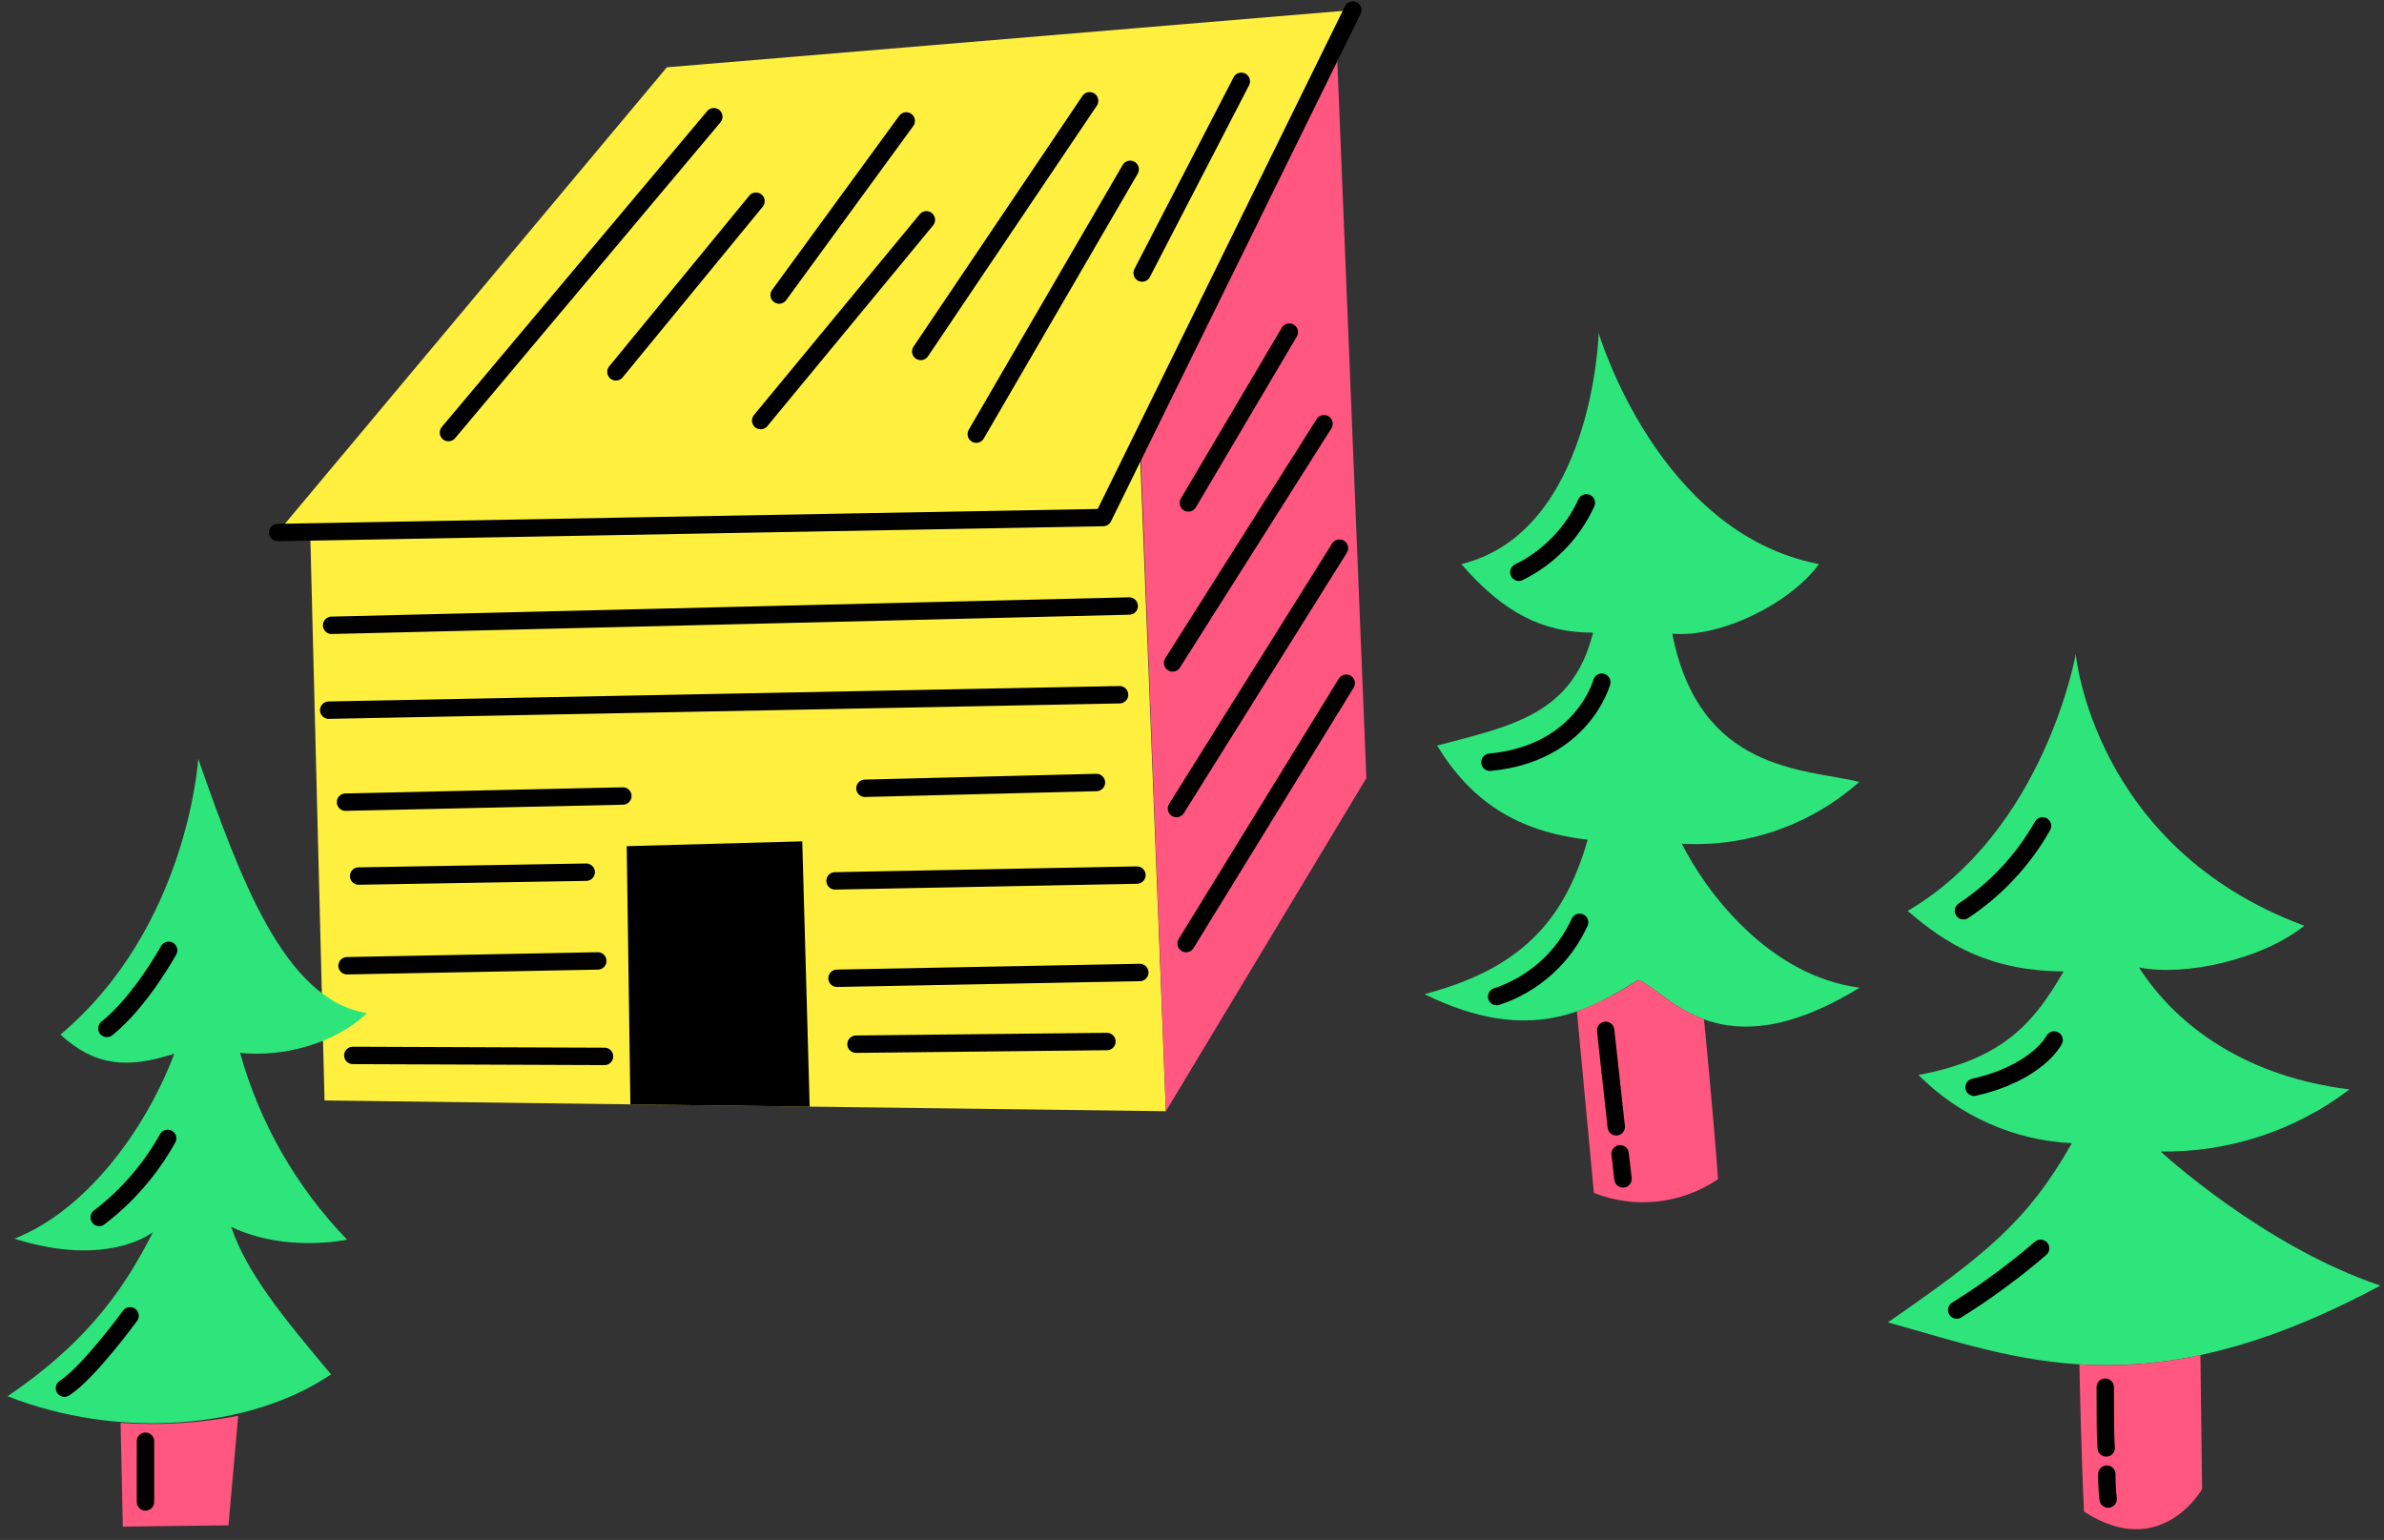 <svg width="274" height="177" viewBox="0 0 274 177" fill="none" xmlns="http://www.w3.org/2000/svg">
<rect x="0" y="0" width="274" height="177" fill="#333333" stroke="none"/>
<path d="M76.647 7.737L31.904 61.209L126.79 59.487L155.482 1.156L76.647 7.737Z" fill="#FFF040"/>
<path d="M37.302 126.484L133.998 127.72L130.979 50.97L126.789 59.487L35.652 61.141L37.302 126.484Z" fill="#FFF040"/>
<path d="M133.999 127.72L131.052 50.823L153.615 4.951L157.04 89.43L133.999 127.72Z" fill="#FF577F"/>
<path d="M38.113 71.871L129.784 69.654" stroke="black" stroke-width="2" stroke-linecap="round" stroke-linejoin="round"/>
<path d="M37.781 81.625L128.675 79.851" stroke="black" stroke-width="2" stroke-linecap="round" stroke-linejoin="round"/>
<path d="M72.032 97.255L72.453 126.934L93.058 127.197L92.207 96.701L72.032 97.255Z" fill="black"/>
<path d="M40.551 121.308L69.483 121.419" stroke="black" stroke-width="2" stroke-linecap="round" stroke-linejoin="round"/>
<path d="M39.886 111L68.707 110.445" stroke="black" stroke-width="2" stroke-linecap="round" stroke-linejoin="round"/>
<path d="M41.217 100.691L67.376 100.247" stroke="black" stroke-width="2" stroke-linecap="round" stroke-linejoin="round"/>
<path d="M95.975 101.245L130.67 100.58" stroke="black" stroke-width="2" stroke-linecap="round" stroke-linejoin="round"/>
<path d="M96.197 112.44L131.003 111.775" stroke="black" stroke-width="2" stroke-linecap="round" stroke-linejoin="round"/>
<path d="M98.383 120.016L127.223 119.709" stroke="black" stroke-width="2" stroke-linecap="round" stroke-linejoin="round"/>
<path d="M39.712 92.197L71.589 91.49" stroke="black" stroke-width="2" stroke-linecap="round" stroke-linejoin="round"/>
<path d="M99.411 90.604L126.015 89.939" stroke="black" stroke-width="2" stroke-linecap="round" stroke-linejoin="round"/>
<path d="M136.323 108.45L154.724 78.521" stroke="black" stroke-width="2" stroke-linecap="round" stroke-linejoin="round"/>
<path d="M135.215 92.931L153.948 63.003" stroke="black" stroke-width="2" stroke-linecap="round" stroke-linejoin="round"/>
<path d="M134.771 76.194L152.174 48.703" stroke="black" stroke-width="2" stroke-linecap="round" stroke-linejoin="round"/>
<path d="M136.582 57.805L148.184 38.173" stroke="black" stroke-width="2" stroke-linecap="round" stroke-linejoin="round"/>
<path d="M82.041 13.415L51.542 49.719" stroke="black" stroke-width="2" stroke-linecap="round" stroke-linejoin="round"/>
<path d="M86.89 23.125L70.79 42.74" stroke="black" stroke-width="2" stroke-linecap="round" stroke-linejoin="round"/>
<path d="M104.157 13.898L89.548 33.91" stroke="black" stroke-width="2" stroke-linecap="round" stroke-linejoin="round"/>
<path d="M106.474 25.269L87.426 48.338" stroke="black" stroke-width="2" stroke-linecap="round" stroke-linejoin="round"/>
<path d="M125.235 11.585L105.825 40.396" stroke="black" stroke-width="2" stroke-linecap="round" stroke-linejoin="round"/>
<path d="M129.896 19.463L112.204 49.899" stroke="black" stroke-width="2" stroke-linecap="round" stroke-linejoin="round"/>
<path d="M142.668 9.346L131.269 31.381" stroke="black" stroke-width="2" stroke-linecap="round" stroke-linejoin="round"/>
<path d="M22.782 87.231C22.782 87.231 21.624 106.555 6.945 118.917C10.883 122.513 14.611 122.883 20.038 121.099C16.636 130.097 9.729 139.238 1.644 142.369C12.507 145.805 17.606 141.593 17.606 141.593C14.846 146.88 11.102 153.536 0.876 160.479C13.489 165.455 28.665 164.328 38.046 157.966C32.402 151.24 28.361 146.283 26.569 141.013C32.903 144.032 39.886 142.48 39.886 142.48C34.067 136.456 29.841 129.076 27.589 121.008C32.441 121.543 38.467 119.998 42.175 116.444C32.618 114.931 27.538 100.716 22.782 87.231Z" fill="#2EE57C"/>
<path d="M27.377 162.73C22.925 163.584 18.382 163.857 13.86 163.542L14.116 175.462L26.26 175.316L27.377 162.73Z" fill="#FF577F"/>
<path d="M183.744 38.288C183.744 38.288 183.098 61.126 167.955 64.835C172.899 70.552 177.429 72.712 183.098 72.715C180.733 82.133 173.821 83.405 165.173 85.695C169.036 92.03 174.29 95.584 182.48 96.511C179.74 106.101 174.533 111.405 163.723 114.268C175.87 120.24 182.696 116.086 188.274 112.625C191.737 113.906 197.511 123.482 213.729 113.52C203.186 112.147 196 102.371 193.296 96.975C200.767 97.395 208.101 94.839 213.693 89.867C207.355 88.338 195.317 88.754 192.198 72.835C197.777 73.333 205.812 69.316 209.057 64.835C190.515 61.281 183.744 38.288 183.744 38.288Z" fill="#2EE57C"/>
<path d="M195.842 117.156C192.165 115.805 189.949 113.245 188.274 112.625C186.073 114.094 183.712 115.31 181.236 116.247L183.189 137.107C185.516 138.03 188.034 138.369 190.522 138.093C193.01 137.817 195.393 136.936 197.461 135.526C196.892 127.695 195.842 117.156 195.842 117.156Z" fill="#FF577F"/>
<path d="M238.571 75.187C238.571 75.187 235.017 95.43 219.256 104.701C223.737 108.564 228.662 111.584 237.18 111.654C233.935 117.217 230.529 121.704 220.492 123.552C225.184 128.278 231.476 131.075 238.128 131.394C233.03 140.38 228.196 144.238 216.975 151.99C231.95 156.122 246.439 162.349 273.577 147.76C260.048 143.21 248.329 132.352 248.329 132.352C256.159 132.467 263.802 129.954 270.037 125.215C258.435 123.776 250.352 118.207 245.833 111.191C251.087 112.272 260.049 110.263 264.839 106.4C240.602 97.433 238.571 75.187 238.571 75.187Z" fill="#2EE57C"/>
<path d="M238.993 156.817C243.656 157.104 248.336 156.743 252.9 155.746L253.095 171.144C253.095 171.144 248.39 179.503 239.522 173.739C239.189 167.199 238.993 156.817 238.993 156.817Z" fill="#FF577F"/>
<path d="M31.904 61.209L126.79 59.487L155.482 1.156" stroke="black" stroke-width="2" stroke-linecap="round" stroke-linejoin="round"/>
<path d="M184.098 78.41C184.098 78.41 181.882 86.613 171.24 87.611" stroke="black" stroke-width="2" stroke-linecap="round" stroke-linejoin="round"/>
<path d="M182.325 57.793C180.735 61.268 177.994 64.087 174.566 65.774" stroke="black" stroke-width="2" stroke-linecap="round" stroke-linejoin="round"/>
<path d="M181.549 106.011C180.635 108.015 179.316 109.807 177.675 111.276C176.034 112.745 174.108 113.858 172.016 114.547" stroke="black" stroke-width="2" stroke-linecap="round" stroke-linejoin="round"/>
<path d="M184.542 118.426L185.761 129.511" stroke="black" stroke-width="2" stroke-linecap="round" stroke-linejoin="round"/>
<path d="M186.205 132.615L186.537 135.497" stroke="black" stroke-width="2" stroke-linecap="round" stroke-linejoin="round"/>
<path d="M234.755 94.927C232.535 98.848 229.421 102.19 225.666 104.681" stroke="black" stroke-width="2" stroke-linecap="round" stroke-linejoin="round"/>
<path d="M236.086 119.535C236.086 119.535 234.201 123.303 226.885 124.966" stroke="black" stroke-width="2" stroke-linecap="round" stroke-linejoin="round"/>
<path d="M234.534 143.478C231.504 146.084 228.28 148.455 224.89 150.572" stroke="black" stroke-width="2" stroke-linecap="round" stroke-linejoin="round"/>
<path d="M241.96 159.439C241.995 162.717 241.933 164.608 242.072 166.423" stroke="black" stroke-width="2" stroke-linecap="round" stroke-linejoin="round"/>
<path d="M242.293 172.298C242.186 171.346 242.135 170.388 242.141 169.43" stroke="black" stroke-width="2" stroke-linecap="round" stroke-linejoin="round"/>
<path d="M19.38 109.226C19.38 109.226 16.165 115.101 12.286 118.205" stroke="black" stroke-width="2" stroke-linecap="round" stroke-linejoin="round"/>
<path d="M19.269 130.841C17.298 134.379 14.619 137.473 11.399 139.931" stroke="black" stroke-width="2" stroke-linecap="round" stroke-linejoin="round"/>
<path d="M14.946 151.237C14.946 151.237 10.179 157.777 7.408 159.55" stroke="black" stroke-width="2" stroke-linecap="round" stroke-linejoin="round"/>
<path d="M16.72 165.647V172.63" stroke="black" stroke-width="2" stroke-linecap="round" stroke-linejoin="round"/>
</svg>
